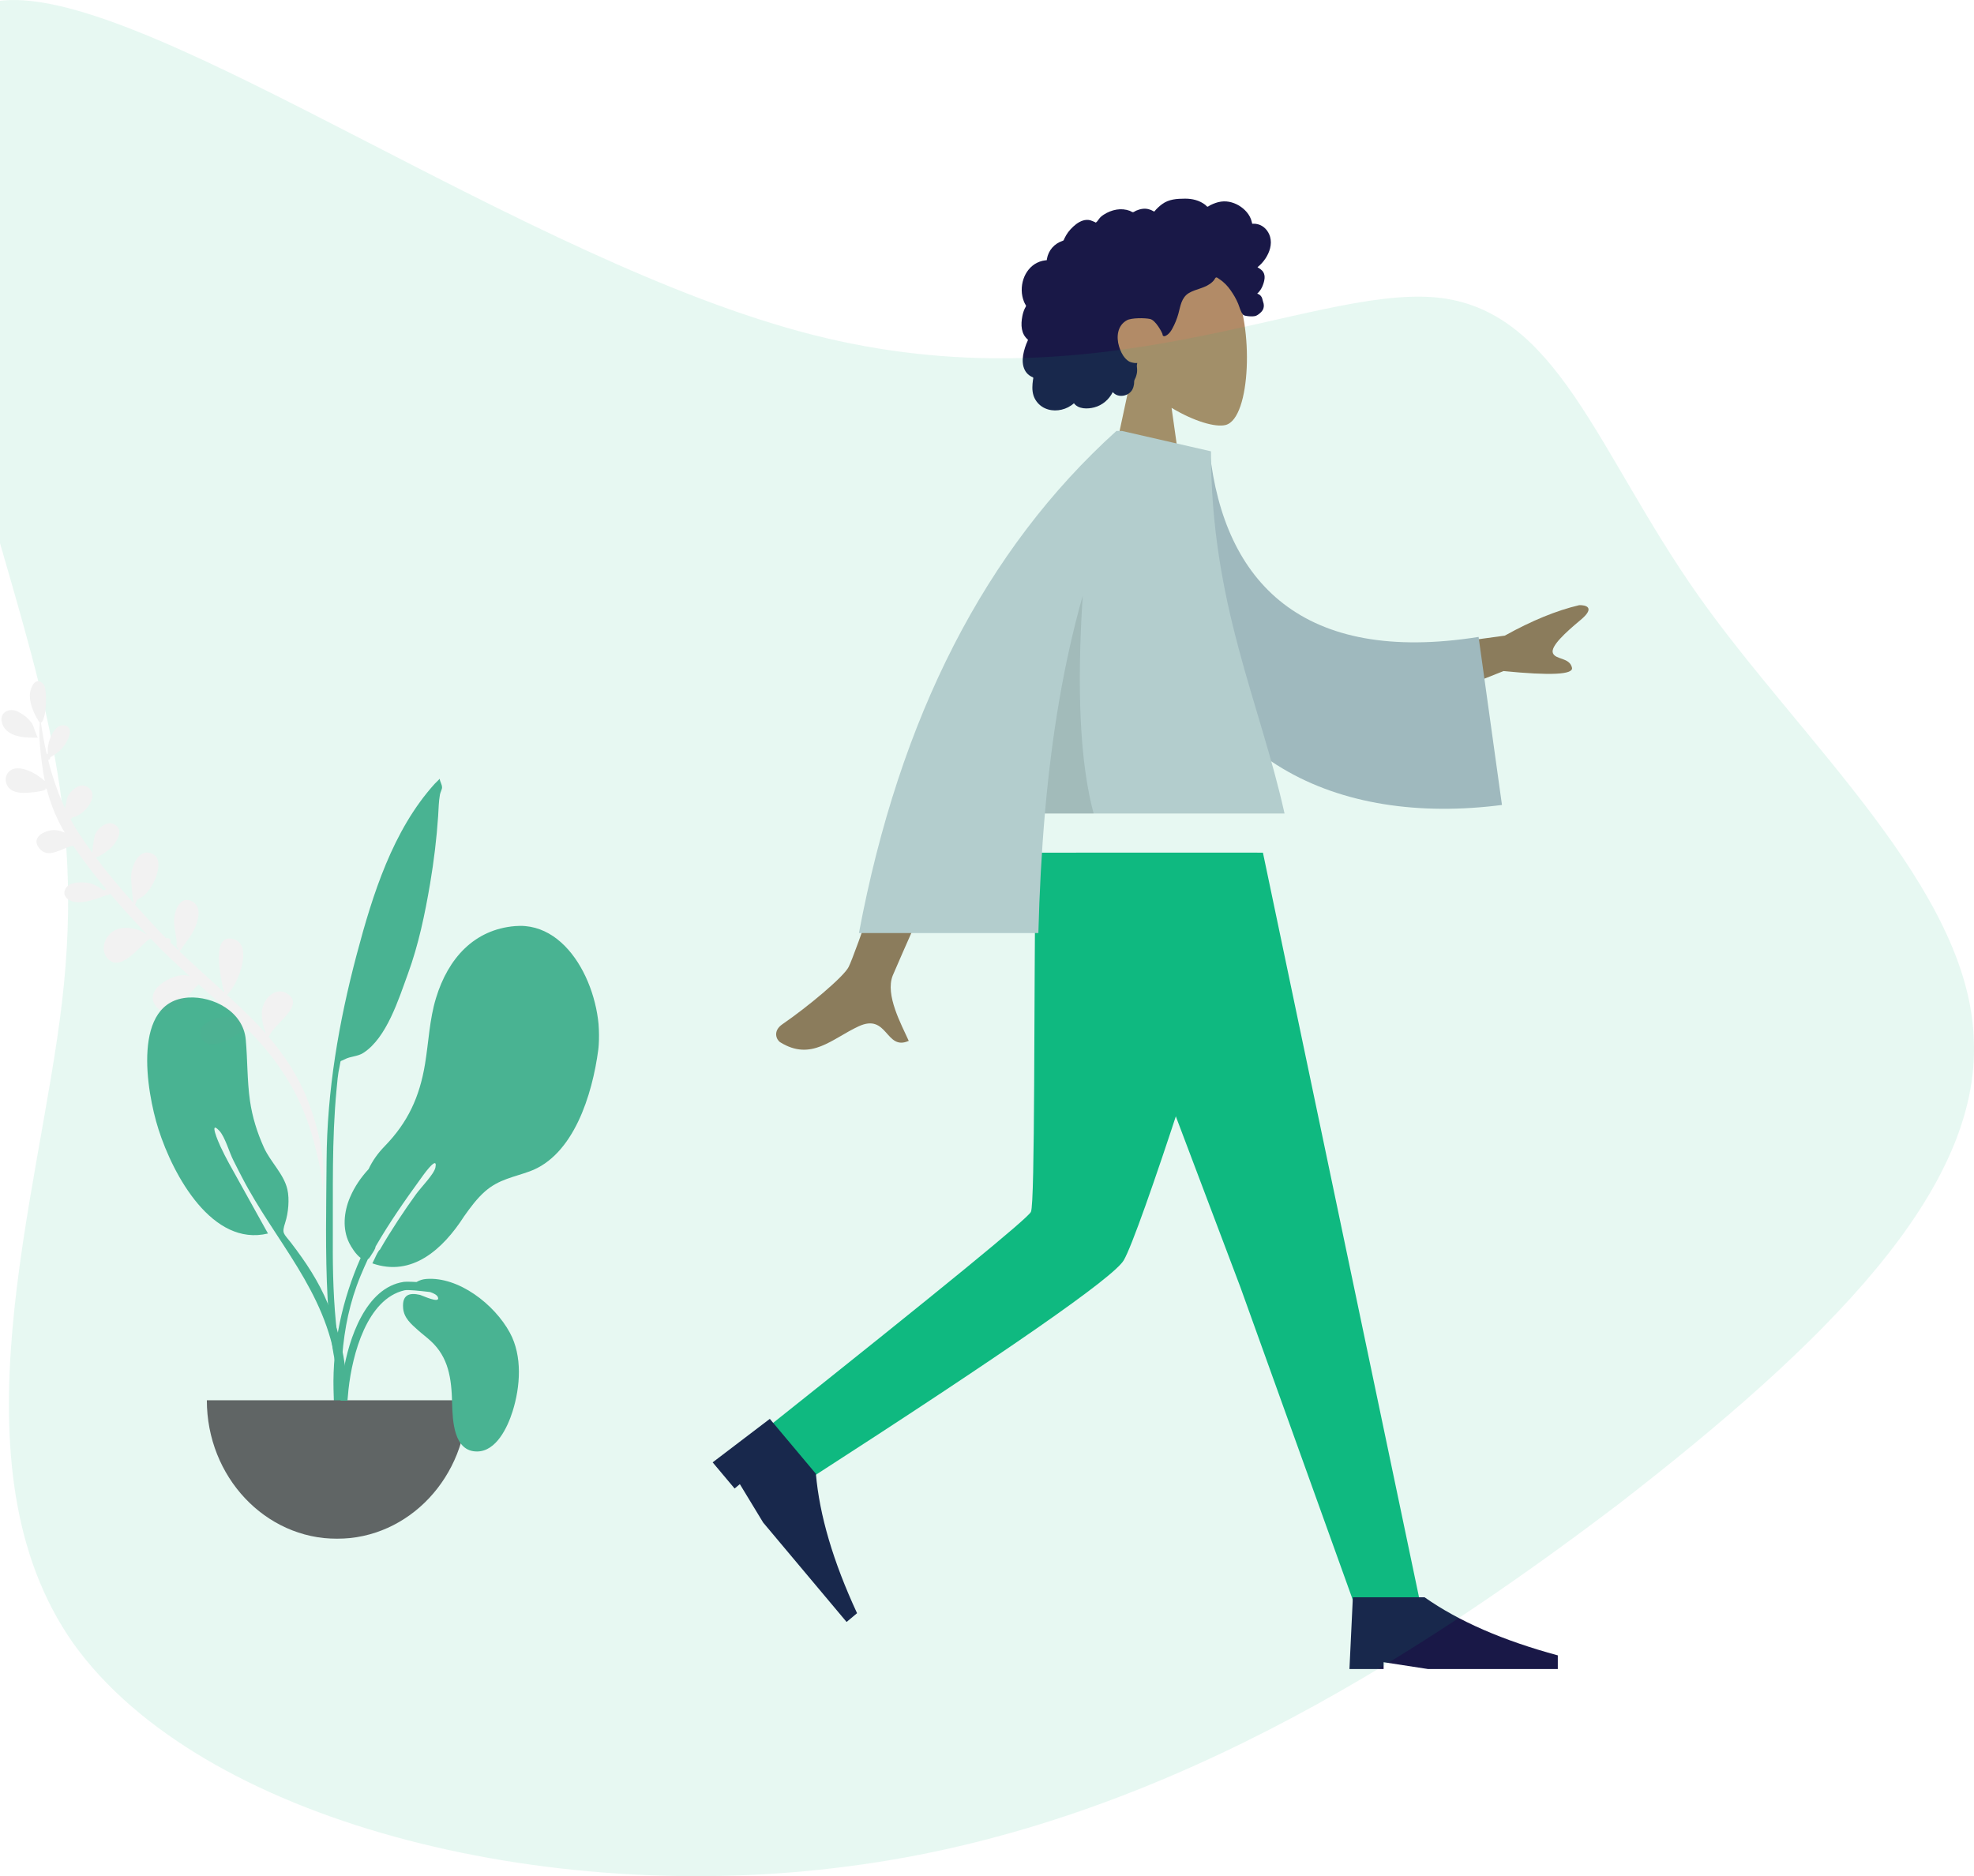 <svg width="626" height="595" viewBox="0 0 626 595" fill="none" xmlns="http://www.w3.org/2000/svg">
<path fill-rule="evenodd" clip-rule="evenodd" d="M358.887 118.776C353.896 112.917 350.518 105.737 351.082 97.691C352.709 74.51 384.978 79.609 391.255 91.309C397.532 103.009 396.786 132.687 388.674 134.779C385.439 135.612 378.547 133.57 371.532 129.342L375.935 160.491H349.938L358.887 118.776Z" fill="#B28B67"/>
<path fill-rule="evenodd" clip-rule="evenodd" d="M402.772 75.09C402.234 73.197 400.786 71.577 398.835 71.096C398.361 70.98 397.873 70.933 397.386 70.952C397.211 70.959 397.162 71.01 397.08 70.888C397.02 70.797 397.019 70.576 396.994 70.469C396.916 70.138 396.819 69.812 396.699 69.493C396.291 68.407 395.605 67.447 394.778 66.637C393.231 65.123 391.14 64.078 388.968 63.889C387.779 63.785 386.599 63.978 385.475 64.365C384.893 64.565 384.329 64.814 383.78 65.09C383.614 65.173 383.078 65.579 382.912 65.553C382.728 65.524 382.36 65.068 382.211 64.954C380.368 63.54 378.092 62.984 375.796 63C373.205 63.02 370.71 63.149 368.549 64.729C368.092 65.063 367.656 65.429 367.241 65.815C367.023 66.018 366.811 66.228 366.609 66.448C366.487 66.58 366.369 66.715 366.255 66.854C366.061 67.09 366.092 67.168 365.821 67.003C364.781 66.371 363.576 66.076 362.362 66.225C361.641 66.314 360.94 66.53 360.274 66.815C360.047 66.912 359.523 67.299 359.281 67.302C359.041 67.306 358.524 66.947 358.277 66.856C356.943 66.364 355.506 66.243 354.104 66.47C352.658 66.705 351.237 67.282 350.012 68.079C349.423 68.463 348.909 68.887 348.496 69.458C348.318 69.704 348.156 69.964 347.954 70.193C347.836 70.326 347.602 70.463 347.538 70.633C347.576 70.531 345.957 69.907 345.804 69.867C344.99 69.654 344.161 69.698 343.364 69.96C341.864 70.453 340.575 71.56 339.516 72.694C338.972 73.276 338.495 73.921 338.091 74.607C337.897 74.935 337.72 75.273 337.558 75.618C337.479 75.786 337.427 75.995 337.324 76.146C337.191 76.34 337.101 76.344 336.859 76.428C335.632 76.858 334.514 77.585 333.662 78.569C332.801 79.563 332.242 80.788 332.008 82.078C331.994 82.154 331.986 82.469 331.941 82.51C331.88 82.566 331.633 82.541 331.54 82.552C331.217 82.59 330.896 82.647 330.579 82.721C329.996 82.86 329.427 83.063 328.89 83.329C326.795 84.365 325.297 86.309 324.564 88.495C323.794 90.79 323.808 93.419 324.728 95.671C324.876 96.035 325.053 96.388 325.26 96.722C325.388 96.927 325.429 96.927 325.346 97.142C325.254 97.382 325.085 97.614 324.976 97.848C324.618 98.611 324.369 99.421 324.211 100.247C323.952 101.603 323.824 103.028 324.079 104.394C324.198 105.029 324.404 105.649 324.72 106.214C324.88 106.502 325.068 106.775 325.281 107.028C325.391 107.159 325.508 107.285 325.631 107.405C325.701 107.473 325.792 107.533 325.852 107.61C325.997 107.797 326.028 107.643 325.953 107.917C325.848 108.301 325.61 108.679 325.465 109.052C325.315 109.437 325.179 109.827 325.055 110.221C324.804 111.018 324.592 111.829 324.459 112.655C324.204 114.24 324.249 115.929 324.999 117.383C325.319 118.006 325.779 118.552 326.337 118.976C326.61 119.184 326.906 119.363 327.216 119.51C327.375 119.586 327.579 119.618 327.652 119.772C327.73 119.938 327.614 120.267 327.587 120.452C327.357 122.065 327.241 123.757 327.72 125.337C328.162 126.792 329.134 128.077 330.395 128.927C332.843 130.577 336.142 130.484 338.714 129.163C339.385 128.819 340.012 128.392 340.571 127.887C341.996 129.805 344.928 129.744 347.01 129.198C349.604 128.517 351.686 126.713 352.885 124.343C354.525 126.34 357.966 125.692 359.104 123.526C359.382 122.996 359.547 122.412 359.628 121.821C359.671 121.51 359.644 121.196 359.676 120.888C359.717 120.495 359.979 120.113 360.13 119.733C360.424 118.993 360.607 118.229 360.614 117.431C360.618 117.014 360.566 116.608 360.526 116.195C360.49 115.823 360.594 115.476 360.652 115.109C359.987 115.219 359.176 115.039 358.55 114.846C357.934 114.657 357.358 114.158 356.924 113.703C355.916 112.646 355.3 111.26 354.879 109.88C353.955 106.852 354.333 103.219 357.379 101.558C358.798 100.783 363.048 100.786 364.738 101.169C366.515 101.571 368.529 105.491 368.628 105.86C368.689 106.088 368.659 106.37 368.868 106.522C369.328 106.856 370.088 106.276 370.427 105.99C371.014 105.496 371.432 104.839 371.794 104.173C372.582 102.722 373.218 101.166 373.668 99.577C374.014 98.352 374.235 97.089 374.688 95.895C375.139 94.708 375.849 93.646 376.953 92.973C378.154 92.241 379.53 91.856 380.849 91.396C382.156 90.94 383.44 90.383 384.453 89.415C384.676 89.203 384.892 88.977 385.072 88.726C385.213 88.529 385.353 88.15 385.569 88.025C385.904 87.83 386.393 88.337 386.683 88.521C388.114 89.43 389.307 90.697 390.269 92.081C391.226 93.457 392.012 94.782 392.65 96.319C393.123 97.459 393.419 98.919 394.251 99.853C394.623 100.27 397.386 100.522 398.281 100.158C399.176 99.794 400.178 98.848 400.479 98.256C400.786 97.649 400.86 96.983 400.728 96.319C400.651 95.928 400.493 95.563 400.407 95.179C400.334 94.857 400.268 94.552 400.111 94.257C399.814 93.697 399.306 93.295 398.693 93.127C399.331 92.539 399.859 91.836 400.225 91.05C400.605 90.233 400.927 89.24 401.018 88.344C401.092 87.616 400.978 86.862 400.579 86.236C400.161 85.58 399.42 85.151 398.779 84.742C399.758 83.976 400.596 83.045 401.285 82.014C402.624 80.008 403.453 77.48 402.772 75.09Z" fill="#191847"/>
<g filter="url(#filter0_d_0_1)">
<path fill-rule="evenodd" clip-rule="evenodd" d="M341.283 250.423L393.366 388.238L429.873 489.815H450.689L400.507 250.423L341.283 250.423Z" fill="#10B981"/>
<path fill-rule="evenodd" clip-rule="evenodd" d="M328.411 250.423C327.845 297.71 328.254 361.375 326.935 364.322C326.055 366.287 298.702 388.677 244.876 431.492L255.605 449.736C319.51 408.526 353.095 385.175 356.363 379.685C361.263 371.449 385.884 295.662 398.694 250.423H328.411Z" fill="#10B981"/>
<path fill-rule="evenodd" clip-rule="evenodd" d="M226 443.769L244.122 429.977L258.744 447.403C259.869 460.539 264.218 475.272 271.792 491.602L268.473 494.387L242.015 462.854L234.622 450.674L232.963 452.067L226 443.769Z" fill="#191847"/>
<path fill-rule="evenodd" clip-rule="evenodd" d="M427.941 509.313L429.024 486.566H451.772C462.558 494.148 476.64 500.286 494.018 504.98V509.313H452.855L438.773 507.147V509.313H427.941Z" fill="#191847"/>
</g>
<path fill-rule="evenodd" clip-rule="evenodd" d="M434.437 207.417L477.206 201.583C485.762 196.824 493.632 193.602 500.818 191.918C502.84 191.859 506.057 192.594 501.265 196.589C496.473 200.584 491.61 205.004 492.464 207.136C493.318 209.268 497.775 208.475 498.513 211.754C499.005 213.94 491.772 214.295 476.814 212.82L442.111 226.578L434.437 207.417ZM300.085 217.316L323.805 217.405C297.795 275.936 284.234 306.582 283.119 309.342C280.613 315.554 285.917 325.015 288.185 330.099C280.798 333.404 281.585 321.162 272.266 325.497C263.759 329.455 257.289 336.625 247.461 330.561C246.253 329.816 244.929 327.009 248.128 324.815C256.098 319.35 267.583 309.786 269.135 306.637C271.251 302.344 281.568 272.57 300.085 217.316Z" fill="#997659"/>
<path fill-rule="evenodd" clip-rule="evenodd" d="M365.056 142.087L383.628 143.324C388.202 184.704 413.116 210.842 468.896 201.993L476.306 255.282C424.171 262.02 378.449 241.147 369.078 184.634C366.652 170.004 364.737 154.78 365.056 142.087Z" fill="#AFB9C5"/>
<path fill-rule="evenodd" clip-rule="evenodd" d="M355.894 136.688L384.032 143.132C384.032 191.53 399.449 222.408 407.357 257.992H331.362C330.291 270.287 329.634 282.925 329.291 295.904H272.389C285.283 227.297 312.499 174.219 354.036 136.67H355.879L355.894 136.688Z" fill="#C5CFD6"/>
<path fill-rule="evenodd" clip-rule="evenodd" d="M343.352 188.946C341.393 219.104 342.545 242.12 346.807 257.992H331.362C333.482 233.634 337.224 210.619 343.352 188.946L343.352 188.946Z" fill="black" fill-opacity="0.1"/>
<path d="M455.094 94.3C494.019 97.755 506.273 143.168 538.71 189.074C571.148 234.98 624.489 281.874 625.931 329.754C628.094 377.635 579.077 426.009 513.481 476.852C447.164 527.2 364.99 579.524 269.119 591.864C172.527 604.698 63.681 577.549 23.315 521.277C-16.331 465.005 12.502 379.609 19.71 317.414C26.919 255.218 12.502 216.716 -5.519 153.04C-23.54 89.857 -44.444 1.5 3.131 0.019C50.706 -1.462 166.76 82.947 257.585 106.147C348.41 129.346 415.448 90.844 455.094 94.3Z" fill="#10B981" fill-opacity="0.1"/>
<g clip-path="url(#clip0_0_1)">
<path fill-rule="evenodd" clip-rule="evenodd" d="M5.768 225.714C2.989 224.247 -0.717 225.948 0.829 229.826C2.485 233.978 8.607 234.03 12.064 233.947C11.718 233.928 10.604 230.12 10.222 229.545C9.097 227.847 7.477 226.617 5.768 225.714ZM37.796 300.163C38.497 300.801 37.853 300.223 37.796 300.163V300.163ZM3.091 244.495C1.464 245.819 1.386 248.155 2.715 249.736C4.297 251.619 7.186 251.551 9.343 251.367C10.319 251.284 15.528 250.84 14.293 249.933C14.388 249.971 14.586 250.064 14.799 250.19C14.913 250.634 15.033 251.077 15.158 251.517C15.127 251.536 15.101 251.557 15.069 251.576C15.104 251.559 15.129 251.541 15.16 251.525C16.413 255.929 18.196 260.123 20.531 264.046C19.657 263.68 18.752 263.403 17.835 263.28C15.117 262.914 9.4 265.161 12.44 269.012C15.355 272.703 19.892 268.743 23.2 268.197C26.409 272.962 29.947 277.529 33.654 281.944C33.427 282.02 33.227 282.177 33.113 282.423C31.626 281.62 30.076 280.471 28.7 280.16C26.713 279.712 22.64 279.44 21.139 281.332C19.293 283.659 21.272 285.549 23.453 285.995C26.617 286.642 30.758 284.997 33.801 283.886C34.149 283.951 34.529 283.843 34.757 283.547C34.824 283.523 34.891 283.5 34.956 283.478C38.711 287.871 42.609 292.118 46.483 296.273C46.442 296.271 46.401 296.268 46.358 296.266C45.347 295.56 44.263 294.982 43.088 294.678C40.37 293.973 37.172 293.97 34.966 296.063C32.769 298.147 31.99 301.792 34.264 304.132C38.813 308.816 45.517 298.136 47.812 297.69C51.75 301.868 55.913 305.771 60.141 309.596C59.661 309.44 59.169 309.326 58.66 309.274C54.513 308.852 44.78 314.262 49.869 319.584C54.304 324.223 59.436 315.295 63.01 312.173C66.995 315.738 71.001 319.278 74.895 322.957C72.771 322.357 70.719 322.268 68.442 323C66.087 323.759 62.285 325.652 63.774 329.037C65.289 332.479 69.854 330.912 72.231 329.82C73.528 329.224 76.128 327.212 78.411 326.365C84.624 332.607 90.006 339.483 94.081 347.584C96.625 352.641 98.555 358.044 99.914 363.598C100.781 367.142 102.49 373.096 102.148 377.709C103.778 368.475 100.83 357.383 97.654 349.129C94.734 341.539 90.363 334.876 85.244 328.878C86.528 324.766 97.341 318.835 90.877 315.015C87.445 312.995 83.929 316.347 83.179 319.897C82.663 322.336 83.448 325.401 84.282 327.768C82.671 325.94 80.997 324.17 79.272 322.46C76.888 320.095 74.447 317.799 71.983 315.532C76.044 311.472 79.887 299.865 74.442 297.967C66.401 295.172 70.273 311.004 70.834 313.971C70.993 313.981 71.117 313.93 71.209 313.82C71.163 314.092 71.111 314.383 71.047 314.676C66.33 310.36 61.543 306.128 56.914 301.709C57.331 301.381 57.994 300.127 58.515 299.46C59.691 297.956 60.817 296.385 61.639 294.625C62.938 291.845 64.191 287.41 60.747 285.774C57.003 283.992 55.223 289.009 55.197 292.001C55.179 294.071 55.709 296.037 55.985 298.065C56.071 298.698 55.739 301.55 56.549 300.323C56.511 300.775 56.505 301.103 56.524 301.335C55.693 300.538 54.868 299.732 54.049 298.92C54.087 298.817 54.115 298.706 54.121 298.576C54.165 297.684 53.322 297.34 52.73 297.602C51.649 296.508 50.578 295.401 49.526 294.271C47.297 291.879 45.036 289.418 42.791 286.905C43.278 286.46 43.084 285.843 43.54 285.37C43.995 284.898 44.891 284.637 45.426 284.199C46.771 283.096 47.887 281.489 48.693 279.908C50.026 277.295 51.747 271.814 47.856 270.569C43.844 269.283 41.809 274.559 41.551 277.858C41.501 278.497 41.95 284.255 42.294 286.346C38.139 281.676 34.053 276.83 30.35 271.9C31.473 271.889 34.656 269.441 35.299 268.773C36.869 267.144 39.364 263.544 36.612 261.639C34.165 259.95 31.148 262.397 30.102 264.775C29.93 265.167 29.323 268.812 29.276 270.447C27.743 268.357 26.282 266.254 24.922 264.144C24.015 262.741 23.167 261.301 22.374 259.831C22.565 259.716 22.744 259.515 22.914 259.265C26.996 258.528 32.2 251.751 27.405 249.393C25.123 248.272 22.647 250.586 21.529 252.481C21.3 252.869 20.929 254.818 20.627 256.355C18.346 251.484 16.602 246.328 15.275 241.04C15.63 240.946 15.931 240.657 15.971 240.161C17.953 238.958 19.518 237.957 20.901 235.645C21.76 234.209 23.308 230.929 20.783 230.132C17.497 229.095 15.432 234.436 15.164 237.067C15.132 237.372 15.133 238.261 15.144 239.075C15.03 239.058 14.915 239.06 14.802 239.081C14.047 235.807 13.445 232.491 12.965 229.169C14.759 228.555 15.069 218.531 13.875 217.103C11.206 213.907 9.322 218.524 9.465 220.964C9.633 223.841 10.858 226.459 12.317 228.781C12.474 229.027 12.429 229.015 12.47 228.673C12.492 228.842 12.545 228.967 12.624 229.057C12.549 230.572 12.402 232.122 12.473 233.463C12.675 237.3 13.095 241.16 13.705 244.949C13.853 245.87 14.023 246.784 14.213 247.69C12.772 246.383 10.828 245.222 10.067 244.858C8.093 243.917 5.051 242.9 3.091 244.495ZM102.379 377.722C102.288 379.061 102.061 380.286 101.637 381.297C101.955 380.146 102.199 378.95 102.379 377.722Z" fill="#F2F2F2"/>
<g opacity="0.7">
<path fill-rule="evenodd" clip-rule="evenodd" d="M59.84 316.357C67.56 315.931 77.108 320.726 77.931 329.657C78.529 336.145 78.344 342.615 79.27 349.094C80.01 354.272 81.576 359.243 83.712 363.96C85.766 368.495 90.026 372.356 91.133 377.202C91.84 380.289 91.444 384.632 90.471 387.652C89.286 391.324 89.916 391.034 92.275 394.115C96.9 400.152 101.063 406.344 104.008 413.555C108.249 423.941 111.03 436.082 109.456 447.452C109.255 448.895 109.018 454.077 107.15 454.439C105.063 454.844 106.039 451.88 106.15 450.923C106.86 444.816 107.491 439.477 106.635 433.274C103.33 409.342 87.197 393.573 76.692 373.261C76.114 372.214 74.895 369.719 74.047 368.074C72.709 365.476 71.364 360.532 69.552 358.606C66.14 354.977 69.277 362.273 69.942 363.665C70.782 365.427 71.707 367.3 72.569 368.844C76.51 376 80.909 383.811 84.98 391.188C67.375 395.456 54.976 372.933 50.252 358.125C46.359 345.925 41.702 317.401 59.84 316.357Z" fill="#059669"/>
<path fill-rule="evenodd" clip-rule="evenodd" d="M163.313 293.701C150.407 294.791 142.122 303.853 138.265 316.529C136.186 323.36 135.948 330.377 134.793 337.397C133.055 347.959 129.316 355.962 122.009 363.487C119.746 365.817 118.078 368.21 116.893 370.77C114.539 373.326 112.491 376.218 110.985 379.754C109.063 384.27 108.519 389.688 110.739 394.19C111.335 395.4 112.824 397.83 114.368 398.933C108.59 412.028 105.413 426.369 105.771 440.692C105.988 449.338 106.384 457.988 106.847 466.623C106.972 468.942 107.681 472.771 108.747 468.882C109.722 465.325 108.499 459.742 108.386 456.026C107.835 437.924 107.365 421.465 114.367 404.553C115.101 402.781 115.879 401.022 116.69 399.278C116.738 399.249 116.782 399.213 116.827 399.179C116.858 399.204 116.886 399.231 116.917 399.256C116.968 399.158 117.039 399.041 117.122 398.91C117.355 398.655 117.558 398.332 117.751 397.972C118.372 397.056 119.075 395.98 119.078 395.391C119.078 395.386 119.076 395.379 119.076 395.375C123.411 387.845 128.376 380.729 133.447 373.754C133.409 373.804 138.948 365.779 138.091 370.217C137.679 372.356 133.604 376.429 131.959 378.694C128.319 383.735 124.045 390.121 120.493 396.296C120.015 396.588 119.34 398.024 118.851 399.093C118.582 399.634 118.33 400.18 118.083 400.656C130.668 405.081 140.459 396.167 147.135 385.8C147.143 385.788 147.15 385.775 147.157 385.763C149.189 382.898 151.27 380.054 153.87 377.789C158.207 374.01 162.853 373.344 167.967 371.484C181.914 366.413 187.843 347.178 189.727 332.906C191.851 316.804 181.458 292.114 163.313 293.701Z" fill="#059669"/>
<path fill-rule="evenodd" clip-rule="evenodd" d="M137.819 248.61C124.574 263.281 118.175 283.629 113.107 302.758C107.448 324.124 103.71 345.819 103.567 368.032C103.473 382.627 103.1 397.312 103.9 411.89C104.184 417.067 104.669 422.253 105.44 427.375C105.504 427.796 107.229 439.231 108.879 436.567C109.818 435.051 107.111 424.704 106.906 422.981C105.756 413.274 105.488 403.495 105.545 393.718C105.637 377.62 105.191 361.605 106.724 345.567C106.952 343.172 107.133 340.657 107.668 338.314C108.235 335.824 107.513 336.911 109.361 335.925C111.157 334.967 113.377 335.103 115.24 333.901C122.633 329.131 126.414 316.878 129.357 308.838C132.724 299.645 134.769 289.841 136.404 280.166C137.603 273.057 138.461 265.992 138.947 258.792C139.1 256.523 139.109 254.15 139.528 251.919C139.641 251.317 140.207 250.252 140.187 249.719C140.143 248.591 139.503 247.927 139.451 246.98C138.896 247.511 138.352 248.055 137.819 248.61Z" fill="#059669"/>
<path fill-rule="evenodd" clip-rule="evenodd" d="M65.595 444.071C65.595 468.332 84.077 488 106.875 488C129.673 488 148.155 468.332 148.155 444.071" fill="#27272A"/>
<path fill-rule="evenodd" clip-rule="evenodd" d="M110.187 444.211H108.006C108.157 441.298 108.357 438.391 108.815 435.511C110.565 424.497 116.036 408.32 128.035 406.533C128.478 406.466 130.106 406.455 132.079 406.578C133.014 406.022 134.061 405.686 135.164 405.609C145.381 404.807 156.79 413.578 161.718 422.706C165.691 430.065 165.022 439.729 162.568 447.548C160.925 452.782 157.339 460.245 151.358 460.318C143.876 460.409 143.515 450.568 143.37 444.815C143.178 437.166 142.27 430.503 136.606 425.289C135.286 424.075 133.844 423.006 132.51 421.808C130.422 419.934 128.115 418.014 127.846 414.913C127.475 410.634 129.745 409.864 133.21 410.659C133.801 410.794 139.751 413.636 138.87 411.39C138.601 410.704 137.619 410.16 136.379 409.753C133.17 409.381 129.343 408.951 128.243 409.208C116.37 411.98 111.748 429.481 110.52 440.6C110.388 441.801 110.281 443.005 110.187 444.211Z" fill="#059669"/>
</g>
</g>
<defs>
<filter id="filter0_d_0_1" x="222" y="250.423" width="276.018" height="282.891" filterUnits="userSpaceOnUse" color-interpolation-filters="sRGB">
<feFlood flood-opacity="0" result="BackgroundImageFix"/>
<feColorMatrix in="SourceAlpha" type="matrix" values="0 0 0 0 0 0 0 0 0 0 0 0 0 0 0 0 0 0 127 0" result="hardAlpha"/>
<feOffset dy="20"/>
<feGaussianBlur stdDeviation="2"/>
<feComposite in2="hardAlpha" operator="out"/>
<feColorMatrix type="matrix" values="0 0 0 0 0 0 0 0 0 0 0 0 0 0 0 0 0 0 0.1 0"/>
<feBlend mode="normal" in2="BackgroundImageFix" result="effect1_dropShadow_0_1"/>
<feBlend mode="normal" in="SourceGraphic" in2="effect1_dropShadow_0_1" result="shape"/>
</filter>
<clipPath id="clip0_0_1">
<rect width="190" height="272" fill="white" transform="translate(0 216)"/>
</clipPath>
</defs>
</svg>

